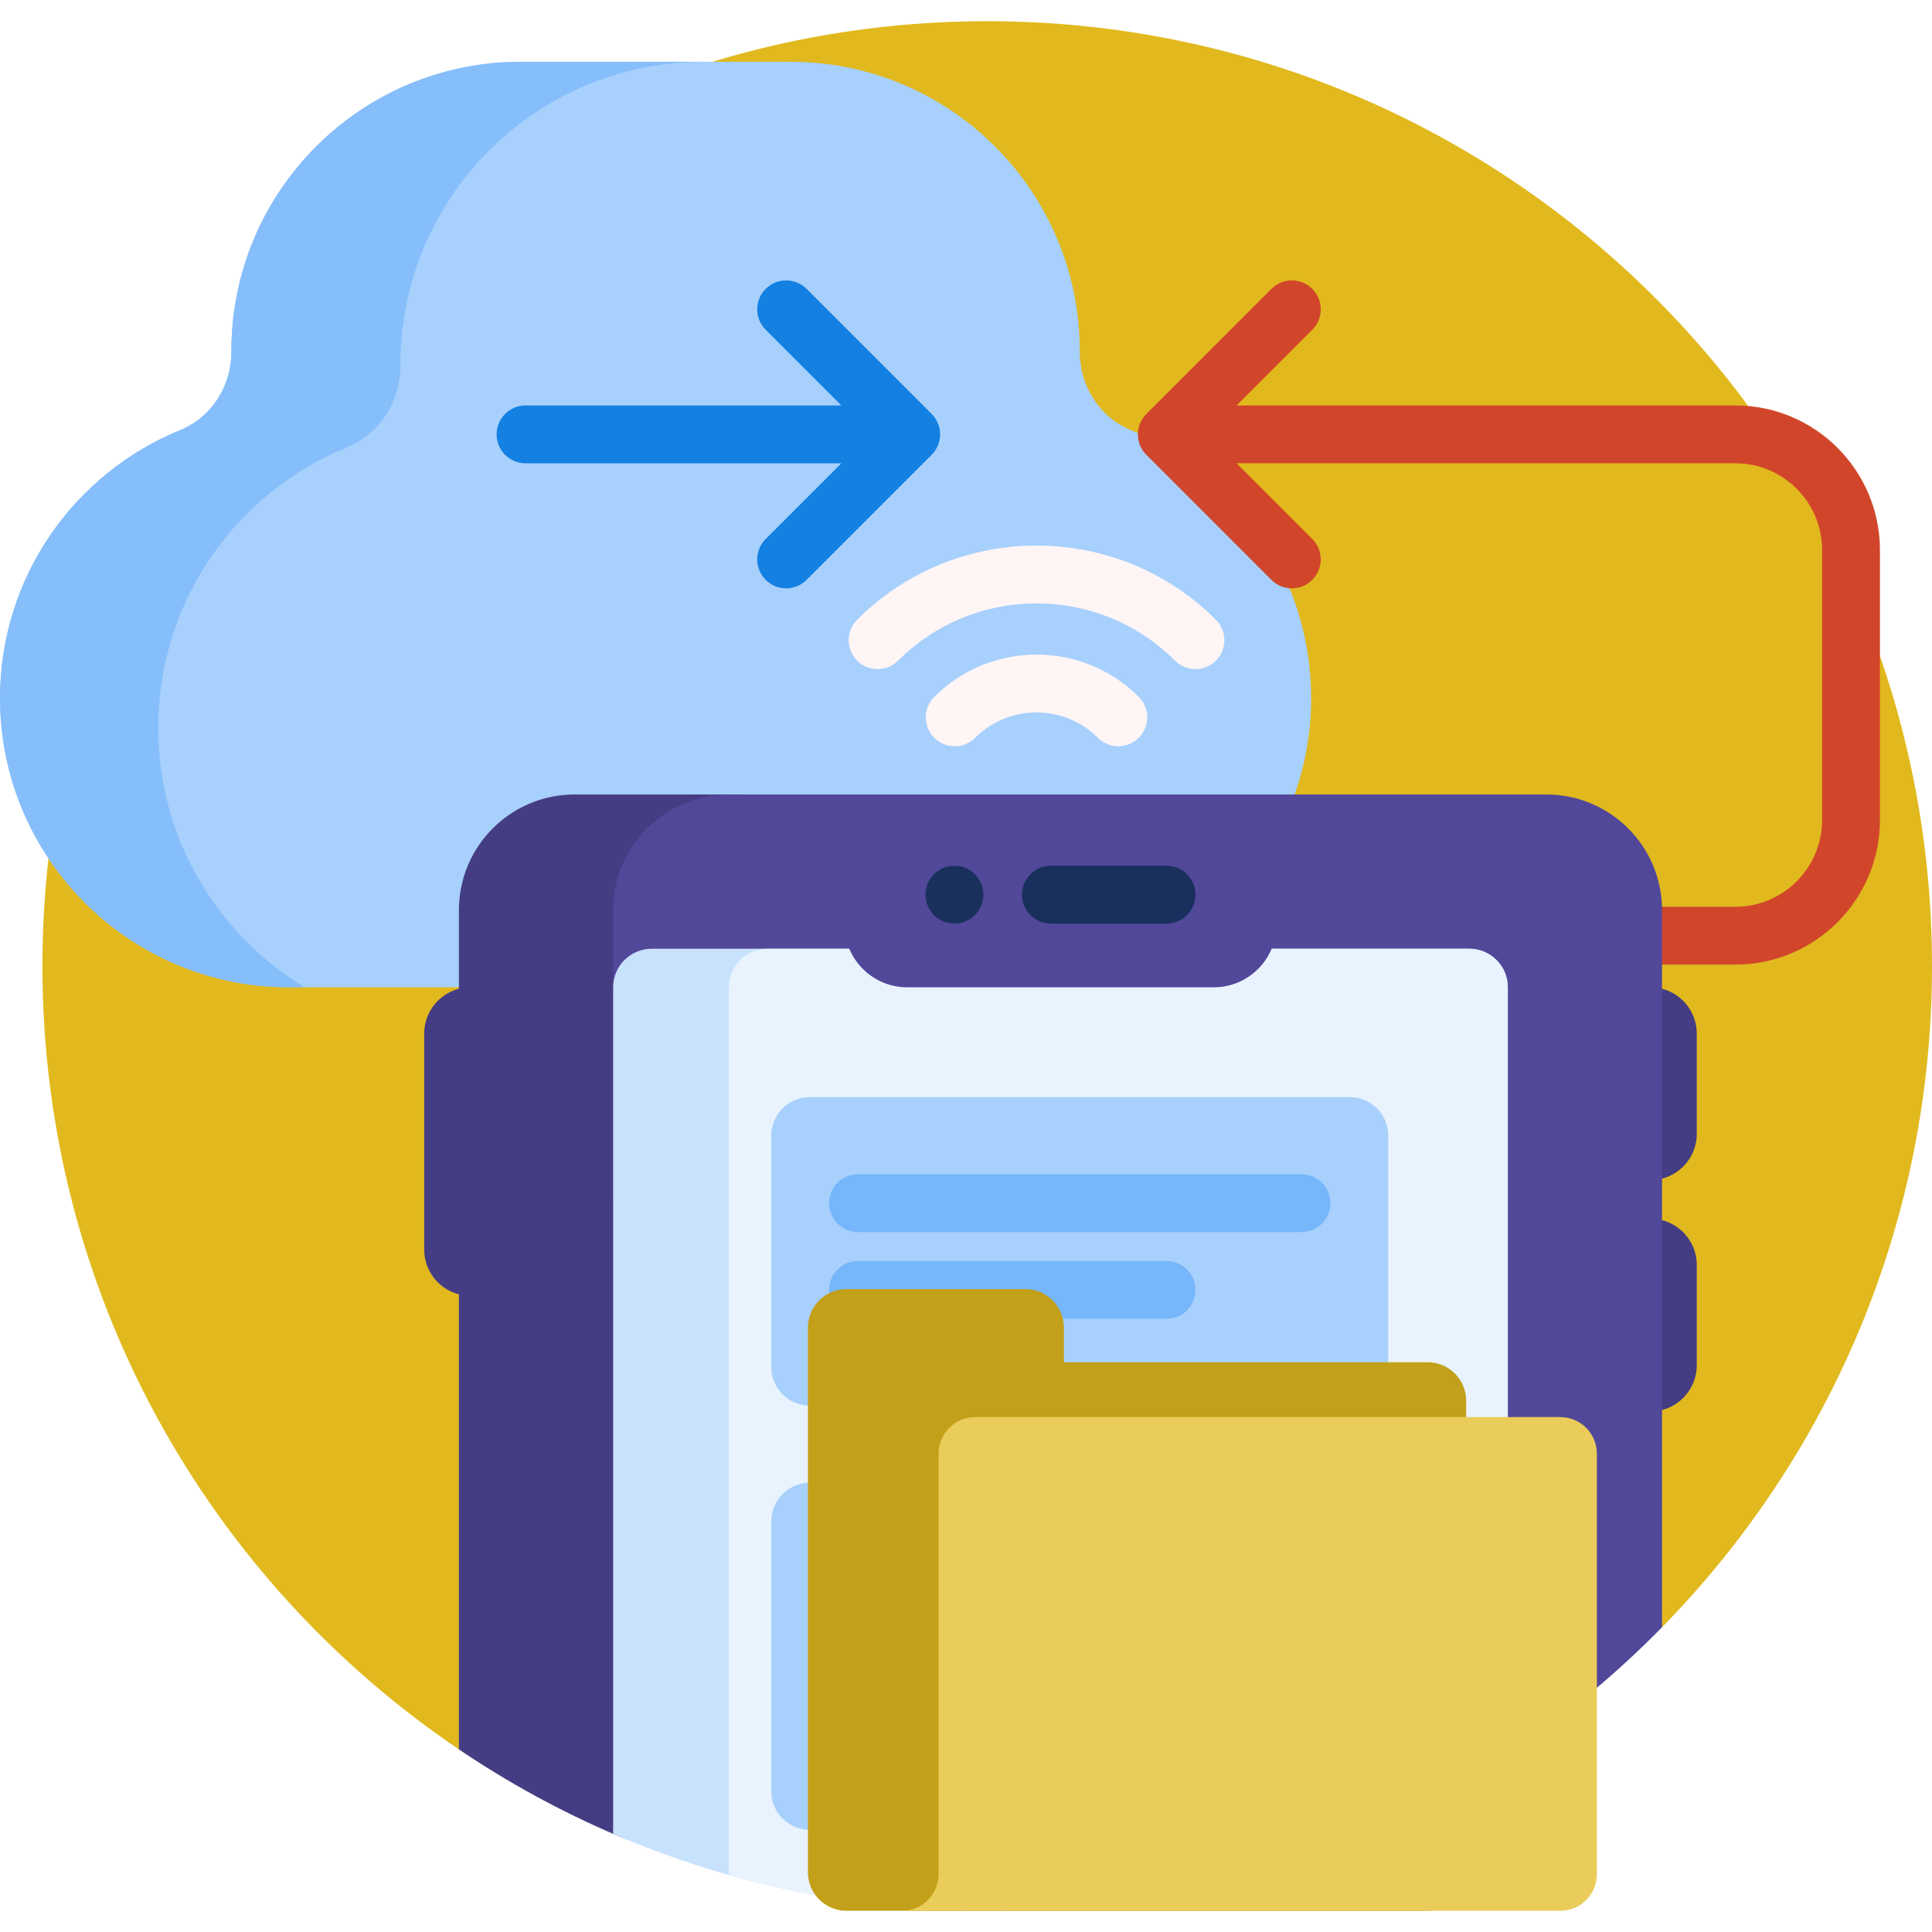 <svg id="Capa_1" enable-background="new 0 0 501 501" height="512" viewBox="0 0 501 501" width="512" xmlns="http://www.w3.org/2000/svg"><g><path d="m11 250.5c0-135.31 109.69-245 245-245s245 109.69 245 245c0 66.755-26.698 127.275-70 171.464-3.269 3.336-310.155 32.928-311.999 31.682-65.161-44.03-108.001-118.585-108.001-203.146z" fill="#e1b91e"/><path d="m487.5 142.64v70c0 20.678-16.822 37.5-37.5 37.5h-210c-4.143 0-7.5-3.357-7.5-7.5s3.357-7.5 7.5-7.5h210c12.406 0 22.5-10.094 22.5-22.5v-70c0-12.406-10.094-22.5-22.5-22.5h-131.221c-4.143 0-7.5-3.357-7.5-7.5s3.357-7.5 7.5-7.5h131.221c20.678 0 37.5 16.822 37.5 37.5z" fill="#d1462a"/><path d="m340 181.024c0 41.421-33.579 75-75 75h-190c-41.421 0-75-33.579-75-75 0-31.406 19.303-58.303 46.693-69.474 8.212-3.35 13.326-11.49 13.307-20.36 0-.055 0-.111 0-.166 0-41.421 33.579-75 75-75h70c41.421 0 75 33.579 75 75v.166c-.019 8.869 5.095 17.01 13.308 20.359 27.389 11.172 46.692 38.069 46.692 69.475z" fill="#a7d0fc"/><path d="m79.021 256.024h-4.021c-41.421 0-75-33.579-75-75 0-31.406 19.303-58.303 46.693-69.474 8.212-3.35 13.327-11.49 13.307-20.36 0-.056 0-.111 0-.167 0-41.421 33.579-75 75-75h47.359c-43.364 0-78.517 35.153-78.517 78.517v.174c.02 9.285-5.334 17.807-13.931 21.313-28.674 11.695-48.882 39.854-48.882 72.732 0 28.538 15.224 53.518 37.992 67.265z" fill="#86befb"/><path d="m440 328.024v26c0 6.627-5.373 12-12 12h-6c-6.627 0-12-5.373-12-12v-26c0-6.627 5.373-12 12-12h6c6.627 0 12 5.372 12 12zm-249.446-122h-41.554c-16.569 0-30 13.431-30 30v20.378c-5.176 1.333-9 6.031-9 11.622v56c0 5.591 3.824 10.29 9 11.622v118c12.84 8.676 26.546 16.167 40.962 22.315 23.231 9.908 49.038-7.126 49.038-32.382v-219.109c0-10.187-8.259-18.446-18.446-18.446zm237.446 50h-6c-6.627 0-12 5.373-12 12v26c0 6.627 5.373 12 12 12h6c6.627 0 12-5.373 12-12v-26c0-6.628-5.373-12-12-12z" fill="#453d83"/><path d="m431 421.964c-11.489 11.725-24.147 22.3-37.786 31.536-4.893 3.314-11.758 6.345-20.084 9.086-105.589 34.769-214.13-44.882-214.13-156.049v-70.513c0-16.569 13.431-30 30-30h212c16.569 0 30 13.431 30 30z" fill="#51489a"/><path d="m391 256.024v198.958c-38.709 25.608-85.113 40.518-135 40.518-34.458 0-67.254-7.114-97-19.952v-219.524c0-5.523 4.477-10 10-10h212c5.523 0 10 4.477 10 10z" fill="#c8e2fd"/><path d="m391 256.024v198.958c-38.709 25.608-85.113 40.518-135 40.518-23.23 0-45.705-3.233-67-9.274v-230.202c0-5.523 4.477-10 10-10h182c5.523 0 10 4.477 10 10z" fill="#e9f3fe"/><path d="m314.75 256.024h-79.5c-8.975 0-16.25-7.275-16.25-16.25 0-8.975 7.275-16.25 16.25-16.25h79.5c8.975 0 16.25 7.275 16.25 16.25 0 8.975-7.275 16.25-16.25 16.25z" fill="#51489a"/><path d="m255 232c0 4.142-3.358 7.5-7.5 7.5s-7.5-3.358-7.5-7.5 3.358-7.5 7.5-7.5 7.5 3.358 7.5 7.5zm47.5-7.5h-30c-4.142 0-7.5 3.358-7.5 7.5s3.358 7.5 7.5 7.5h30c4.142 0 7.5-3.358 7.5-7.5s-3.358-7.5-7.5-7.5z" fill="#19305c"/><path d="m295.304 180.713c2.929 2.929 2.929 7.678 0 10.606-1.464 1.464-3.384 2.197-5.303 2.197s-3.839-.732-5.303-2.197c-8.773-8.773-23.048-8.772-31.82 0-2.929 2.929-7.678 2.929-10.606 0-2.929-2.929-2.929-7.678 0-10.606 14.62-14.622 38.411-14.621 53.032 0zm20-20c-25.649-25.649-67.383-25.649-93.033 0-2.929 2.929-2.929 7.678 0 10.606 2.929 2.929 7.678 2.929 10.606 0 19.8-19.801 52.018-19.802 71.82 0 1.464 1.464 3.384 2.197 5.303 2.197s3.839-.732 5.303-2.197c2.93-2.928 2.93-7.677.001-10.606z" fill="#fff5f5"/><path d="m340.297 139.763c2.929 2.93 2.929 7.678-.001 10.607-2.929 2.929-7.678 2.928-10.606-.001l-32.426-32.427c-2.929-2.929-2.929-7.677 0-10.605l32.426-32.427c1.465-1.465 3.385-2.197 5.304-2.197s3.839.732 5.303 2.196c2.93 2.93 2.93 7.678.001 10.607l-27.123 27.123z" fill="#d1462a"/><path d="m241.591 117.943-32.426 32.427c-1.465 1.465-3.385 2.197-5.304 2.197s-3.839-.732-5.303-2.196c-2.93-2.93-2.93-7.678-.001-10.607l19.623-19.623h-81.894c-4.143 0-7.5-3.357-7.5-7.5s3.357-7.5 7.5-7.5h81.894l-19.623-19.623c-2.929-2.93-2.929-7.678.001-10.607 2.929-2.929 7.678-2.928 10.606.001l32.426 32.427c2.929 2.927 2.929 7.675.001 10.604z" fill="#1380e2"/><path d="m350 364.5h-140c-5.523 0-10-4.477-10-10v-60c0-5.523 4.477-10 10-10h140c5.523 0 10 4.477 10 10v60c0 5.523-4.477 10-10 10zm10 100v-70c0-5.523-4.477-10-10-10h-140c-5.523 0-10 4.477-10 10v70c0 5.523 4.477 10 10 10h140c5.523 0 10-4.477 10-10z" fill="#a7d0fc"/><path d="m337.5 319.5h-115c-4.142 0-7.5-3.358-7.5-7.5 0-4.142 3.358-7.5 7.5-7.5h115c4.142 0 7.5 3.358 7.5 7.5 0 4.142-3.358 7.5-7.5 7.5zm-27.5 15c0-4.142-3.358-7.5-7.5-7.5h-80c-4.142 0-7.5 3.358-7.5 7.5 0 4.142 3.358 7.5 7.5 7.5h80c4.142 0 7.5-3.358 7.5-7.5z" fill="#76b6fa"/><path d="m380.203 363.248v122.252c0 5.523-4.477 10-10 10h-150.703c-5.523 0-10-4.477-10-10v-141.219c0-5.523 4.477-10 10-10h46.385c5.523 0 10 4.477 10 10v8.967h94.319c5.522 0 9.999 4.477 9.999 10z" fill="#c3a01a"/><path d="m414.093 376.956v109.06c0 5.238-4.246 9.483-9.484 9.483h-170.702c5.238 0 9.484-4.246 9.484-9.483v-109.06c0-5.238 4.246-9.483 9.484-9.483h151.735c5.237 0 9.483 4.246 9.483 9.483z" fill="#e9cc5a"/></g></svg>